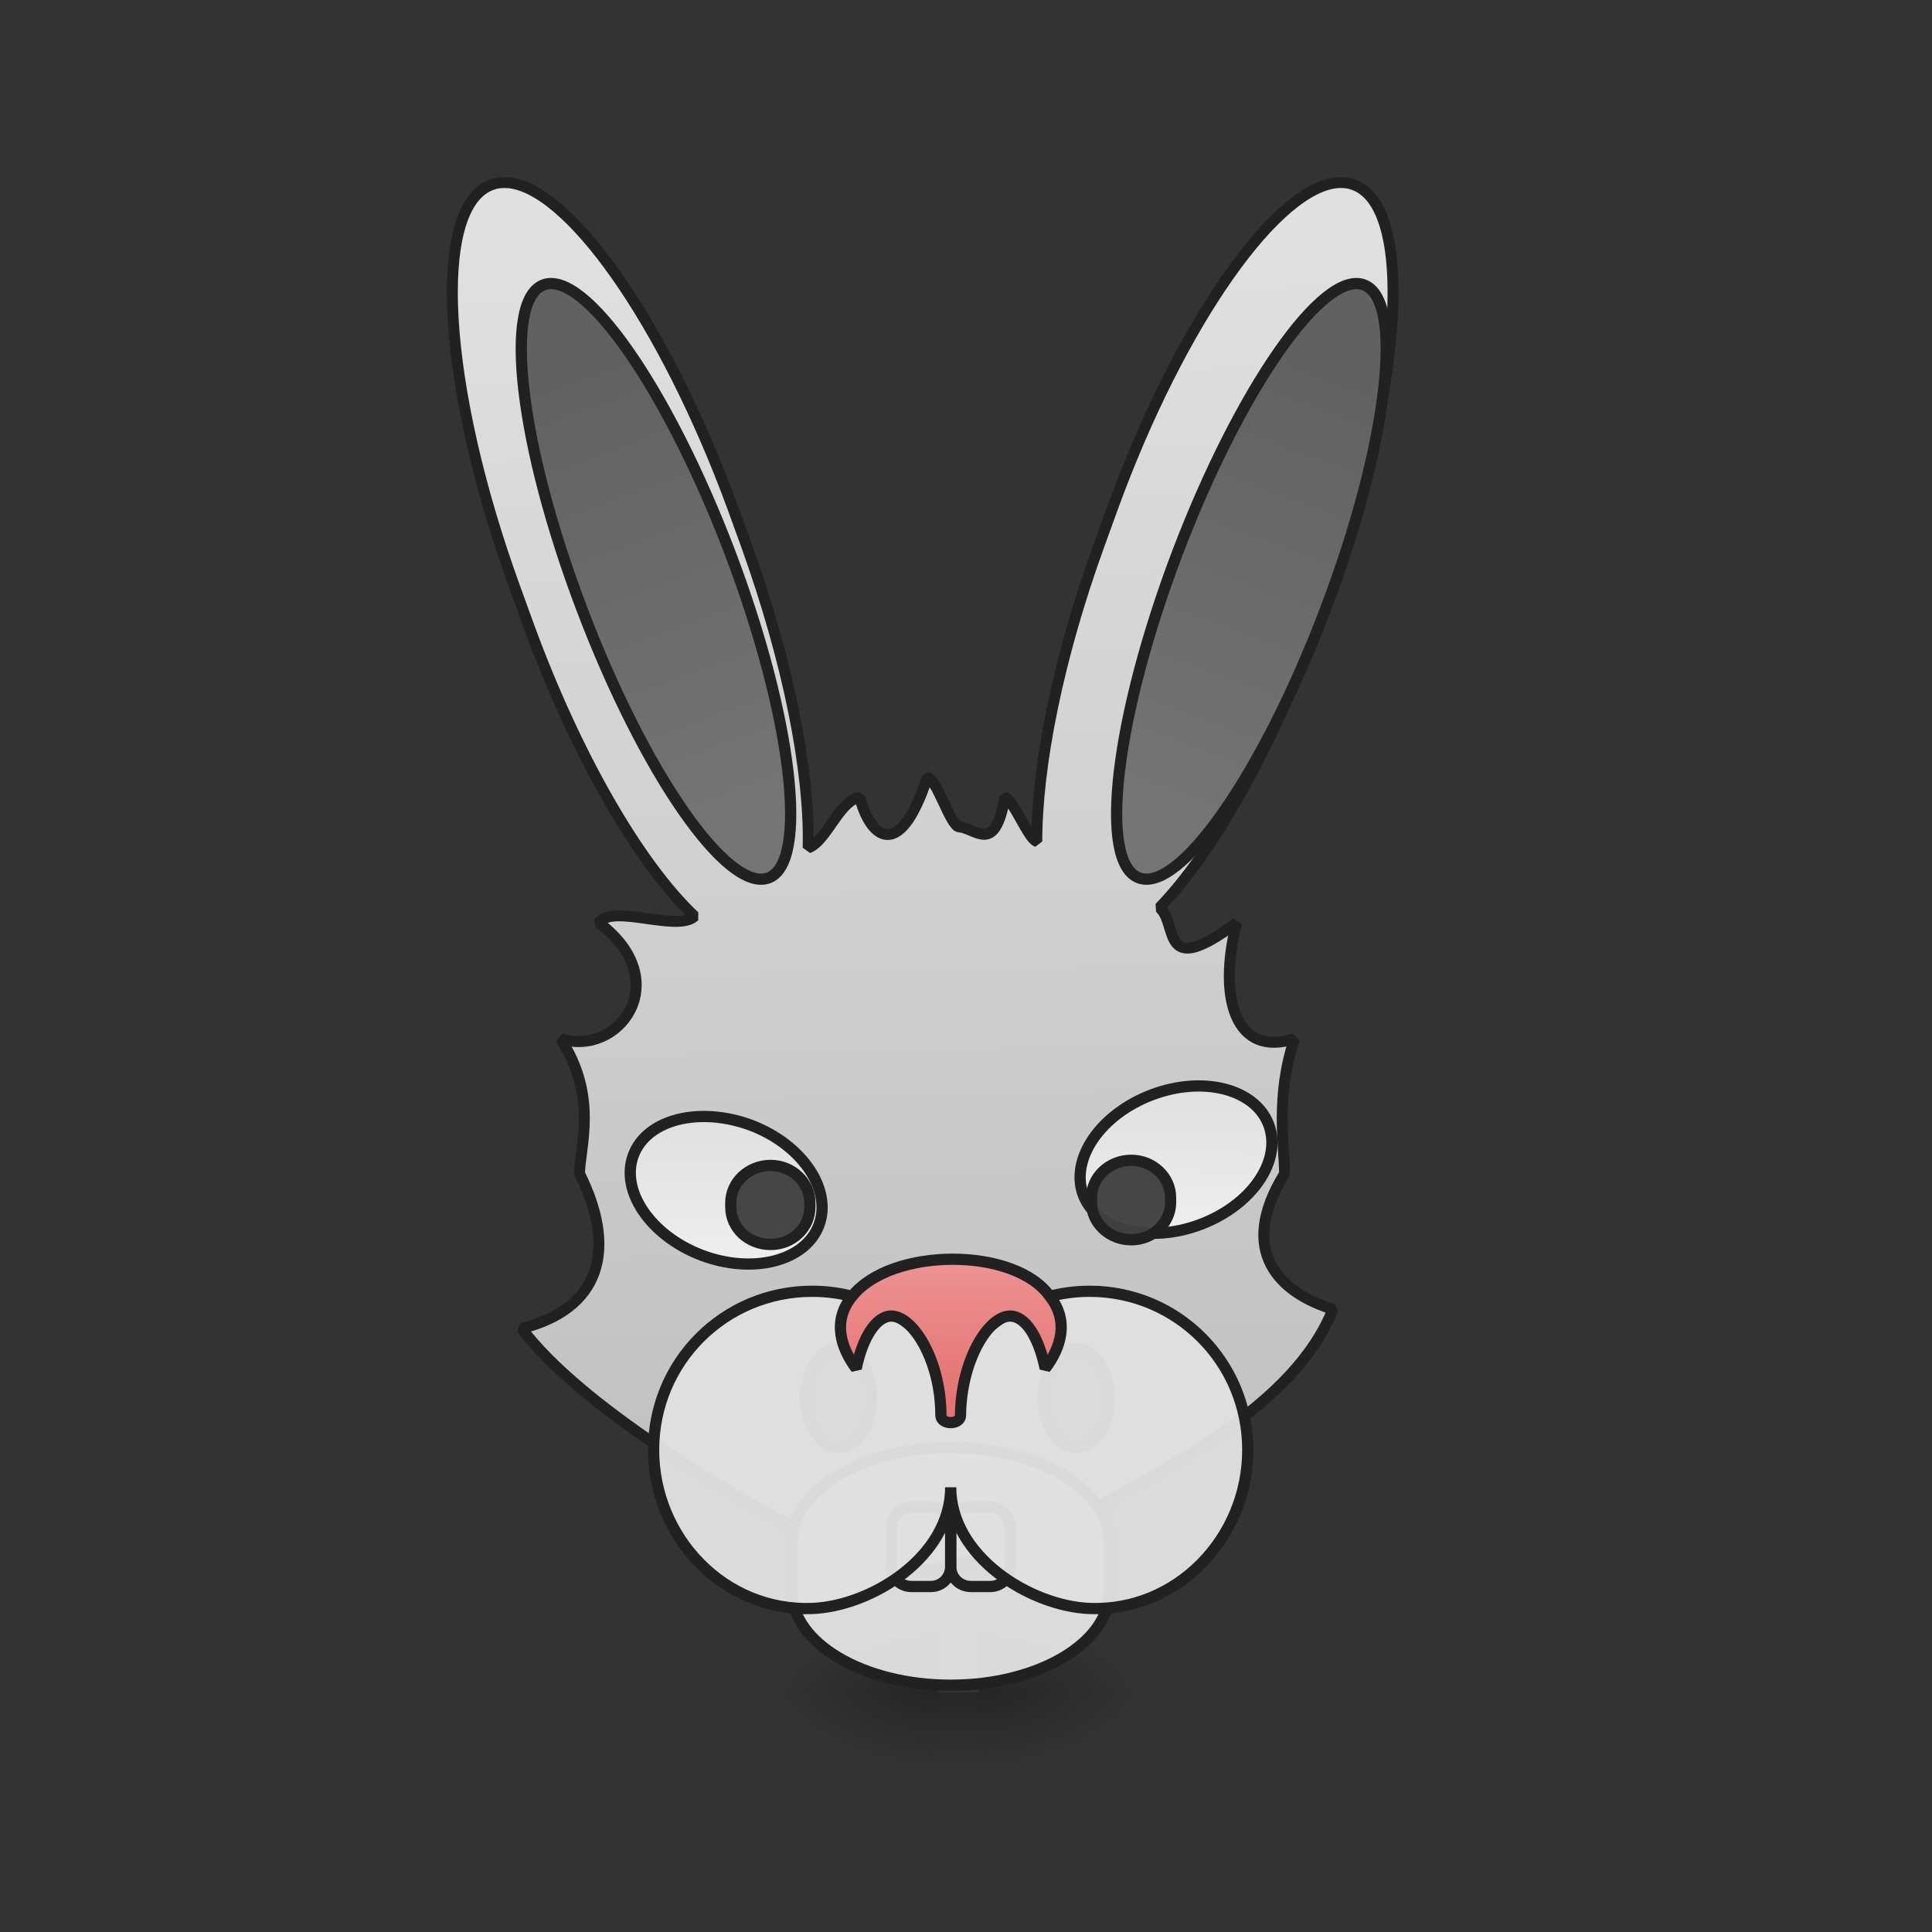 <?xml version="1.0" encoding="UTF-8"?>
<svg xmlns="http://www.w3.org/2000/svg" xmlns:xlink="http://www.w3.org/1999/xlink" width="16pt" height="16pt" viewBox="0 0 16 16" version="1.1">
<rect x="0" y="0" width="16" height="16" fill="#333333" stroke="none"/>
<defs>
<linearGradient id="linear0" gradientUnits="userSpaceOnUse" x1="254" y1="233.5" x2="254" y2="254.667" gradientTransform="matrix(0.031,0,0,0.031,1.654,6.719)">
<stop offset="0" style="stop-color:rgb(0%,0%,0%);stop-opacity:0.275;"/>
<stop offset="1" style="stop-color:rgb(0%,0%,0%);stop-opacity:0;"/>
</linearGradient>
<radialGradient id="radial0" gradientUnits="userSpaceOnUse" cx="450.909" cy="189.579" fx="450.909" fy="189.579" r="21.167" gradientTransform="matrix(0,-0.039,-0.07,-0,21.269,31.798)">
<stop offset="0" style="stop-color:rgb(0%,0%,0%);stop-opacity:0.314;"/>
<stop offset="0.222" style="stop-color:rgb(0%,0%,0%);stop-opacity:0.275;"/>
<stop offset="1" style="stop-color:rgb(0%,0%,0%);stop-opacity:0;"/>
</radialGradient>
<radialGradient id="radial1" gradientUnits="userSpaceOnUse" cx="450.909" cy="189.579" fx="450.909" fy="189.579" r="21.167" gradientTransform="matrix(-0,0.039,0.07,0,-5.393,-3.764)">
<stop offset="0" style="stop-color:rgb(0%,0%,0%);stop-opacity:0.314;"/>
<stop offset="0.222" style="stop-color:rgb(0%,0%,0%);stop-opacity:0.275;"/>
<stop offset="1" style="stop-color:rgb(0%,0%,0%);stop-opacity:0;"/>
</radialGradient>
<radialGradient id="radial2" gradientUnits="userSpaceOnUse" cx="450.909" cy="189.579" fx="450.909" fy="189.579" r="21.167" gradientTransform="matrix(-0,-0.039,0.07,-0,-5.393,31.798)">
<stop offset="0" style="stop-color:rgb(0%,0%,0%);stop-opacity:0.314;"/>
<stop offset="0.222" style="stop-color:rgb(0%,0%,0%);stop-opacity:0.275;"/>
<stop offset="1" style="stop-color:rgb(0%,0%,0%);stop-opacity:0;"/>
</radialGradient>
<radialGradient id="radial3" gradientUnits="userSpaceOnUse" cx="450.909" cy="189.579" fx="450.909" fy="189.579" r="21.167" gradientTransform="matrix(0,0.039,-0.07,0,21.269,-3.764)">
<stop offset="0" style="stop-color:rgb(0%,0%,0%);stop-opacity:0.314;"/>
<stop offset="0.222" style="stop-color:rgb(0%,0%,0%);stop-opacity:0.275;"/>
<stop offset="1" style="stop-color:rgb(0%,0%,0%);stop-opacity:0;"/>
</radialGradient>
<linearGradient id="linear1" gradientUnits="userSpaceOnUse" x1="-393.896" y1="83.02" x2="-270.5" y2="-277.945" gradientTransform="matrix(3.552,-1.293,1.293,3.552,1811.642,891.083)">
<stop offset="0" style="stop-color:rgb(74.118%,74.118%,74.118%);stop-opacity:1;"/>
<stop offset="1" style="stop-color:rgb(87.843%,87.843%,87.843%);stop-opacity:1;"/>
</linearGradient>
<linearGradient id="linear2" gradientUnits="userSpaceOnUse" x1="312.993" y1="-143.122" x2="314.375" y2="-14.771" gradientTransform="matrix(1,0,0,1,2.352,9.713)">
<stop offset="0" style="stop-color:rgb(38.039%,38.039%,38.039%);stop-opacity:1;"/>
<stop offset="1" style="stop-color:rgb(45.882%,45.882%,45.882%);stop-opacity:1;"/>
</linearGradient>
<linearGradient id="linear3" gradientUnits="userSpaceOnUse" x1="312.993" y1="-143.122" x2="314.375" y2="-14.771" gradientTransform="matrix(1,-0,0,1,2.352,9.713)">
<stop offset="0" style="stop-color:rgb(38.039%,38.039%,38.039%);stop-opacity:1;"/>
<stop offset="1" style="stop-color:rgb(45.882%,45.882%,45.882%);stop-opacity:1;"/>
</linearGradient>
<linearGradient id="linear4" gradientUnits="userSpaceOnUse" x1="208.138" y1="83.311" x2="220.807" y2="48.504" gradientTransform="matrix(1,0,0,1,0.217,-92.655)">
<stop offset="0" style="stop-color:rgb(87.843%,87.843%,87.843%);stop-opacity:1;"/>
<stop offset="1" style="stop-color:rgb(93.333%,93.333%,93.333%);stop-opacity:1;"/>
</linearGradient>
<linearGradient id="linear5" gradientUnits="userSpaceOnUse" x1="222.25" y1="48.292" x2="208.138" y2="83.311" gradientTransform="matrix(1,0,-0,1,43.683,131.533)">
<stop offset="0" style="stop-color:rgb(87.843%,87.843%,87.843%);stop-opacity:1;"/>
<stop offset="1" style="stop-color:rgb(93.333%,93.333%,93.333%);stop-opacity:1;"/>
</linearGradient>
<linearGradient id="linear6" gradientUnits="userSpaceOnUse" x1="960" y1="1315.118" x2="960" y2="1145.118" gradientTransform="matrix(0.265,0,0,0.265,0,-191.955)">
<stop offset="0" style="stop-color:rgb(89.804%,45.098%,45.098%);stop-opacity:1;"/>
<stop offset="1" style="stop-color:rgb(93.725%,60.392%,60.392%);stop-opacity:1;"/>
</linearGradient>
</defs>
<g id="surface1">
<path style=" stroke:none;fill-rule:nonzero;fill:url(#linear0);" d="M 7.773 14.016 L 8.105 14.016 L 8.105 14.68 L 7.773 14.68 Z M 7.773 14.016 "/>
<path style=" stroke:none;fill-rule:nonzero;fill:url(#radial0);" d="M 8.105 14.016 L 9.426 14.016 L 9.426 13.355 L 8.105 13.355 Z M 8.105 14.016 "/>
<path style=" stroke:none;fill-rule:nonzero;fill:url(#radial1);" d="M 7.773 14.016 L 6.449 14.016 L 6.449 14.68 L 7.773 14.68 Z M 7.773 14.016 "/>
<path style=" stroke:none;fill-rule:nonzero;fill:url(#radial2);" d="M 7.773 14.016 L 6.449 14.016 L 6.449 13.355 L 7.773 13.355 Z M 7.773 14.016 "/>
<path style=" stroke:none;fill-rule:nonzero;fill:url(#radial3);" d="M 8.105 14.016 L 9.426 14.016 L 9.426 14.68 L 8.105 14.68 Z M 8.105 14.016 "/>
<path style="fill-rule:nonzero;fill:url(#linear1);stroke-width:11.339;stroke-linecap:square;stroke-linejoin:bevel;stroke:rgb(12.941%,12.941%,12.941%);stroke-opacity:1;stroke-miterlimit:4;" d="M 522.942 188.958 C 517.746 188.958 513.494 189.431 508.77 191.32 C 446.414 213.995 457.279 399.647 532.863 607.973 L 546.562 645.765 C 596.636 783.232 662.299 895.19 718.986 948.571 C 700.563 965.105 634.428 935.344 619.783 955.184 C 700.091 1015.179 640.096 1095.014 580.102 1075.173 C 619.783 1135.167 599.943 1188.548 599.943 1215.002 C 640.096 1295.309 619.783 1355.304 539.948 1375.144 C 599.943 1454.979 752.527 1545.679 840.392 1591.029 C 881.963 1611.815 924.479 1624.097 965.105 1625.042 C 1026.044 1611.815 1079.425 1591.974 1125.247 1565.992 C 1211.223 1516.863 1340.187 1454.979 1379.868 1355.304 C 1324.598 1338.297 1280.193 1295.309 1329.794 1215.002 C 1329.794 1187.603 1319.874 1135.167 1340.187 1075.173 C 1280.193 1095.014 1259.88 1035.019 1280.193 955.184 C 1199.885 1015.179 1220.198 956.129 1200.358 939.595 C 1255.156 882.908 1316.095 776.146 1363.807 645.765 L 1377.506 607.973 C 1453.09 399.647 1463.955 213.995 1401.598 191.32 C 1396.875 189.431 1392.623 188.958 1387.427 188.958 C 1323.653 189.903 1222.088 332.567 1151.701 525.777 L 1138.002 563.568 C 1095.014 682.14 1073.283 793.153 1073.283 871.098 C 1064.78 868.736 1048.719 827.165 1040.216 825.276 C 1029.823 885.27 1010.455 857.398 992.976 855.981 C 984.001 855.509 969.356 804.963 959.908 804.963 C 930.147 895.19 899.914 864.957 889.994 825.276 C 868.264 829.055 855.981 870.626 836.613 877.711 C 838.503 799.294 816.3 685.446 772.367 563.568 L 758.668 525.777 C 687.808 332.567 586.716 189.903 522.942 188.958 Z M 522.942 188.958 " transform="matrix(0.008,-0,0,0.008,-0,-0)"/>
<path style="fill-rule:nonzero;fill:url(#linear2);stroke-width:3;stroke-linecap:square;stroke-linejoin:bevel;stroke:rgb(12.941%,12.941%,12.941%);stroke-opacity:1;stroke-miterlimit:4;" d="M 316.276 -158.293 C 327.98 -158.296 337.399 -120.359 337.37 -73.662 C 337.383 -26.847 327.901 11.053 316.198 11.057 C 304.612 11.017 295.075 -26.878 295.062 -73.692 C 295.091 -120.389 304.573 -158.289 316.276 -158.293 Z M 316.276 -158.293 " transform="matrix(-0.029,0.011,0.011,0.029,15.414,3.471)"/>
<path style="fill-rule:nonzero;fill:url(#linear3);stroke-width:3;stroke-linecap:square;stroke-linejoin:bevel;stroke:rgb(12.941%,12.941%,12.941%);stroke-opacity:1;stroke-miterlimit:4;" d="M 316.281 -158.294 C 327.984 -158.298 337.403 -120.36 337.374 -73.663 C 337.388 -26.849 327.906 11.052 316.202 11.055 C 304.499 11.059 295.08 -26.879 295.066 -73.693 C 295.095 -120.39 304.577 -158.291 316.281 -158.294 Z M 316.281 -158.294 " transform="matrix(0.029,0.011,-0.011,0.029,0.383,3.471)"/>
<path style="fill-rule:nonzero;fill:url(#linear4);stroke-width:3;stroke-linecap:square;stroke-linejoin:bevel;stroke:rgb(12.941%,12.941%,12.941%);stroke-opacity:1;stroke-miterlimit:4;" d="M 217.131 -44.382 C 231.761 -44.377 243.632 -36.066 243.629 -25.825 C 243.626 -15.585 231.814 -7.248 217.184 -7.253 C 202.597 -7.375 190.683 -15.568 190.686 -25.809 C 190.689 -36.05 202.619 -44.343 217.131 -44.382 Z M 217.131 -44.382 " transform="matrix(0.029,0.011,0.011,-0.029,0,6.719)"/>
<path style="fill-rule:nonzero;fill:url(#linear5);stroke-width:3;stroke-linecap:square;stroke-linejoin:bevel;stroke:rgb(12.941%,12.941%,12.941%);stroke-opacity:1;stroke-miterlimit:4;" d="M 260.679 179.851 C 275.309 179.855 287.063 188.124 287.06 198.364 C 287.057 208.605 275.287 216.824 260.657 216.819 C 246.028 216.815 234.156 208.504 234.116 198.381 C 234.119 188.14 246.05 179.846 260.679 179.851 Z M 260.679 179.851 " transform="matrix(0.029,-0.011,0.011,0.029,0,6.719)"/>
<path style="fill-rule:nonzero;fill:rgb(25.882%,25.882%,25.882%);fill-opacity:1;stroke-width:3;stroke-linecap:square;stroke-linejoin:bevel;stroke:rgb(12.941%,12.941%,12.941%);stroke-opacity:1;stroke-miterlimit:4;" d="M 223.979 143.591 C 228.853 143.591 232.853 149.465 232.853 156.715 C 232.853 164.089 228.853 169.963 223.979 169.963 C 219.104 169.963 215.229 164.089 215.229 156.715 C 215.229 149.465 219.104 143.591 223.979 143.591 Z M 223.979 143.591 " transform="matrix(0.031,0,0,0.031,0,6.719)"/>
<path style="fill-rule:nonzero;fill:rgb(25.882%,25.882%,25.882%);fill-opacity:0.965;stroke-width:3;stroke-linecap:square;stroke-linejoin:bevel;stroke:rgb(12.941%,12.941%,12.941%);stroke-opacity:1;stroke-miterlimit:4;" d="M 205.855 94.595 C 211.605 94.595 216.354 99.095 216.354 104.594 L 216.354 105.719 C 216.354 111.344 211.605 115.718 205.855 115.718 C 199.981 115.718 195.231 111.344 195.231 105.719 L 195.231 104.594 C 195.231 99.095 199.981 94.595 205.855 94.595 Z M 205.855 94.595 " transform="matrix(0.031,0,0,0.031,0,6.719)"/>
<path style="fill-rule:nonzero;fill:rgb(25.882%,25.882%,25.882%);fill-opacity:0.965;stroke-width:3;stroke-linecap:square;stroke-linejoin:bevel;stroke:rgb(12.941%,12.941%,12.941%);stroke-opacity:1;stroke-miterlimit:4;" d="M 302.221 93.221 C 307.971 93.221 312.72 97.72 312.72 103.22 L 312.72 104.469 C 312.72 109.969 307.971 114.469 302.221 114.469 C 296.347 114.469 291.597 109.969 291.597 104.469 L 291.597 103.22 C 291.597 97.72 296.347 93.221 302.221 93.221 Z M 302.221 93.221 " transform="matrix(0.031,0,0,0.031,0,6.719)"/>
<path style="fill-rule:nonzero;fill:rgb(25.882%,25.882%,25.882%);fill-opacity:1;stroke-width:3;stroke-linecap:square;stroke-linejoin:bevel;stroke:rgb(12.941%,12.941%,12.941%);stroke-opacity:1;stroke-miterlimit:4;" d="M 287.473 143.591 C 292.347 143.591 296.347 149.465 296.347 156.715 C 296.347 164.089 292.347 169.963 287.473 169.963 C 282.598 169.963 278.723 164.089 278.723 156.715 C 278.723 149.465 282.598 143.591 287.473 143.591 Z M 287.473 143.591 " transform="matrix(0.031,0,0,0.031,0,6.719)"/>
<path style="fill-rule:nonzero;fill:rgb(87.843%,87.843%,87.843%);fill-opacity:0.965;stroke-width:3;stroke-linecap:square;stroke-linejoin:bevel;stroke:rgb(12.941%,12.941%,12.941%);stroke-opacity:1;stroke-miterlimit:4;" d="M 253.976 169.963 C 277.349 169.963 296.347 181.212 296.347 195.086 L 296.347 208.46 C 296.347 222.208 277.349 233.457 253.976 233.457 C 230.603 233.457 211.605 222.208 211.605 208.46 L 211.605 195.086 C 211.605 181.212 230.603 169.963 253.976 169.963 Z M 253.976 169.963 " transform="matrix(0.031,0,0,0.031,0,6.719)"/>
<path style="fill:none;stroke-width:3;stroke-linecap:square;stroke-linejoin:round;stroke:rgb(12.941%,12.941%,12.941%);stroke-opacity:0.996;stroke-miterlimit:4;" d="M 243.477 185.837 L 248.726 185.837 C 251.601 185.837 253.976 188.211 253.976 191.211 L 253.976 201.71 C 253.976 204.71 251.601 207.085 248.726 207.085 L 243.477 207.085 C 240.477 207.085 238.102 204.71 238.102 201.71 L 238.102 191.211 C 238.102 188.211 240.477 185.837 243.477 185.837 Z M 243.477 185.837 " transform="matrix(0.031,0,0,0.031,0,6.719)"/>
<path style="fill:none;stroke-width:3;stroke-linecap:square;stroke-linejoin:round;stroke:rgb(12.941%,12.941%,12.941%);stroke-opacity:0.996;stroke-miterlimit:4;" d="M 259.35 185.837 L 264.6 185.837 C 267.474 185.837 269.849 188.211 269.849 191.211 L 269.849 201.71 C 269.849 204.71 267.474 207.085 264.6 207.085 L 259.35 207.085 C 256.351 207.085 253.976 204.71 253.976 201.71 L 253.976 191.211 C 253.976 188.211 256.351 185.837 259.35 185.837 Z M 259.35 185.837 " transform="matrix(0.031,0,0,0.031,0,6.719)"/>
<path style="fill-rule:nonzero;fill:rgb(87.843%,87.843%,87.843%);fill-opacity:0.965;stroke-width:3;stroke-linecap:square;stroke-linejoin:bevel;stroke:rgb(12.941%,12.941%,12.941%);stroke-opacity:1;stroke-miterlimit:4;" d="M 216.979 128.217 C 193.482 128.217 174.608 147.09 174.608 170.588 C 174.608 194.086 193.482 213.834 216.979 212.959 C 232.853 212.334 253.976 199.085 253.976 180.587 C 253.976 199.085 275.224 212.334 291.097 212.959 C 314.47 213.834 333.343 194.086 333.343 170.588 C 333.343 147.09 314.47 128.217 291.097 128.217 C 275.099 128.217 261.225 137.091 253.976 150.09 C 246.851 137.091 232.978 128.217 216.979 128.217 Z M 216.979 128.217 " transform="matrix(0.031,0,0,0.031,0,6.719)"/>
<path style="fill-rule:nonzero;fill:url(#linear6);stroke-width:3;stroke-linecap:square;stroke-linejoin:bevel;stroke:rgb(12.941%,12.941%,12.941%);stroke-opacity:1;stroke-miterlimit:4;" d="M 227.603 129.592 C 222.229 136.216 224.729 143.466 228.728 148.84 C 230.478 140.466 234.103 134.842 238.102 134.842 C 243.977 134.842 251.351 146.84 251.351 161.339 C 251.351 163.964 256.6 163.964 256.6 161.339 C 256.725 146.84 263.975 134.842 269.849 134.842 C 273.974 134.842 277.474 140.466 279.223 148.84 C 283.348 143.466 285.723 136.216 280.473 129.592 C 271.224 116.343 238.102 116.343 227.603 129.592 Z M 227.603 129.592 " transform="matrix(0.031,0,0,0.031,0,6.719)"/>
</g>
</svg>
